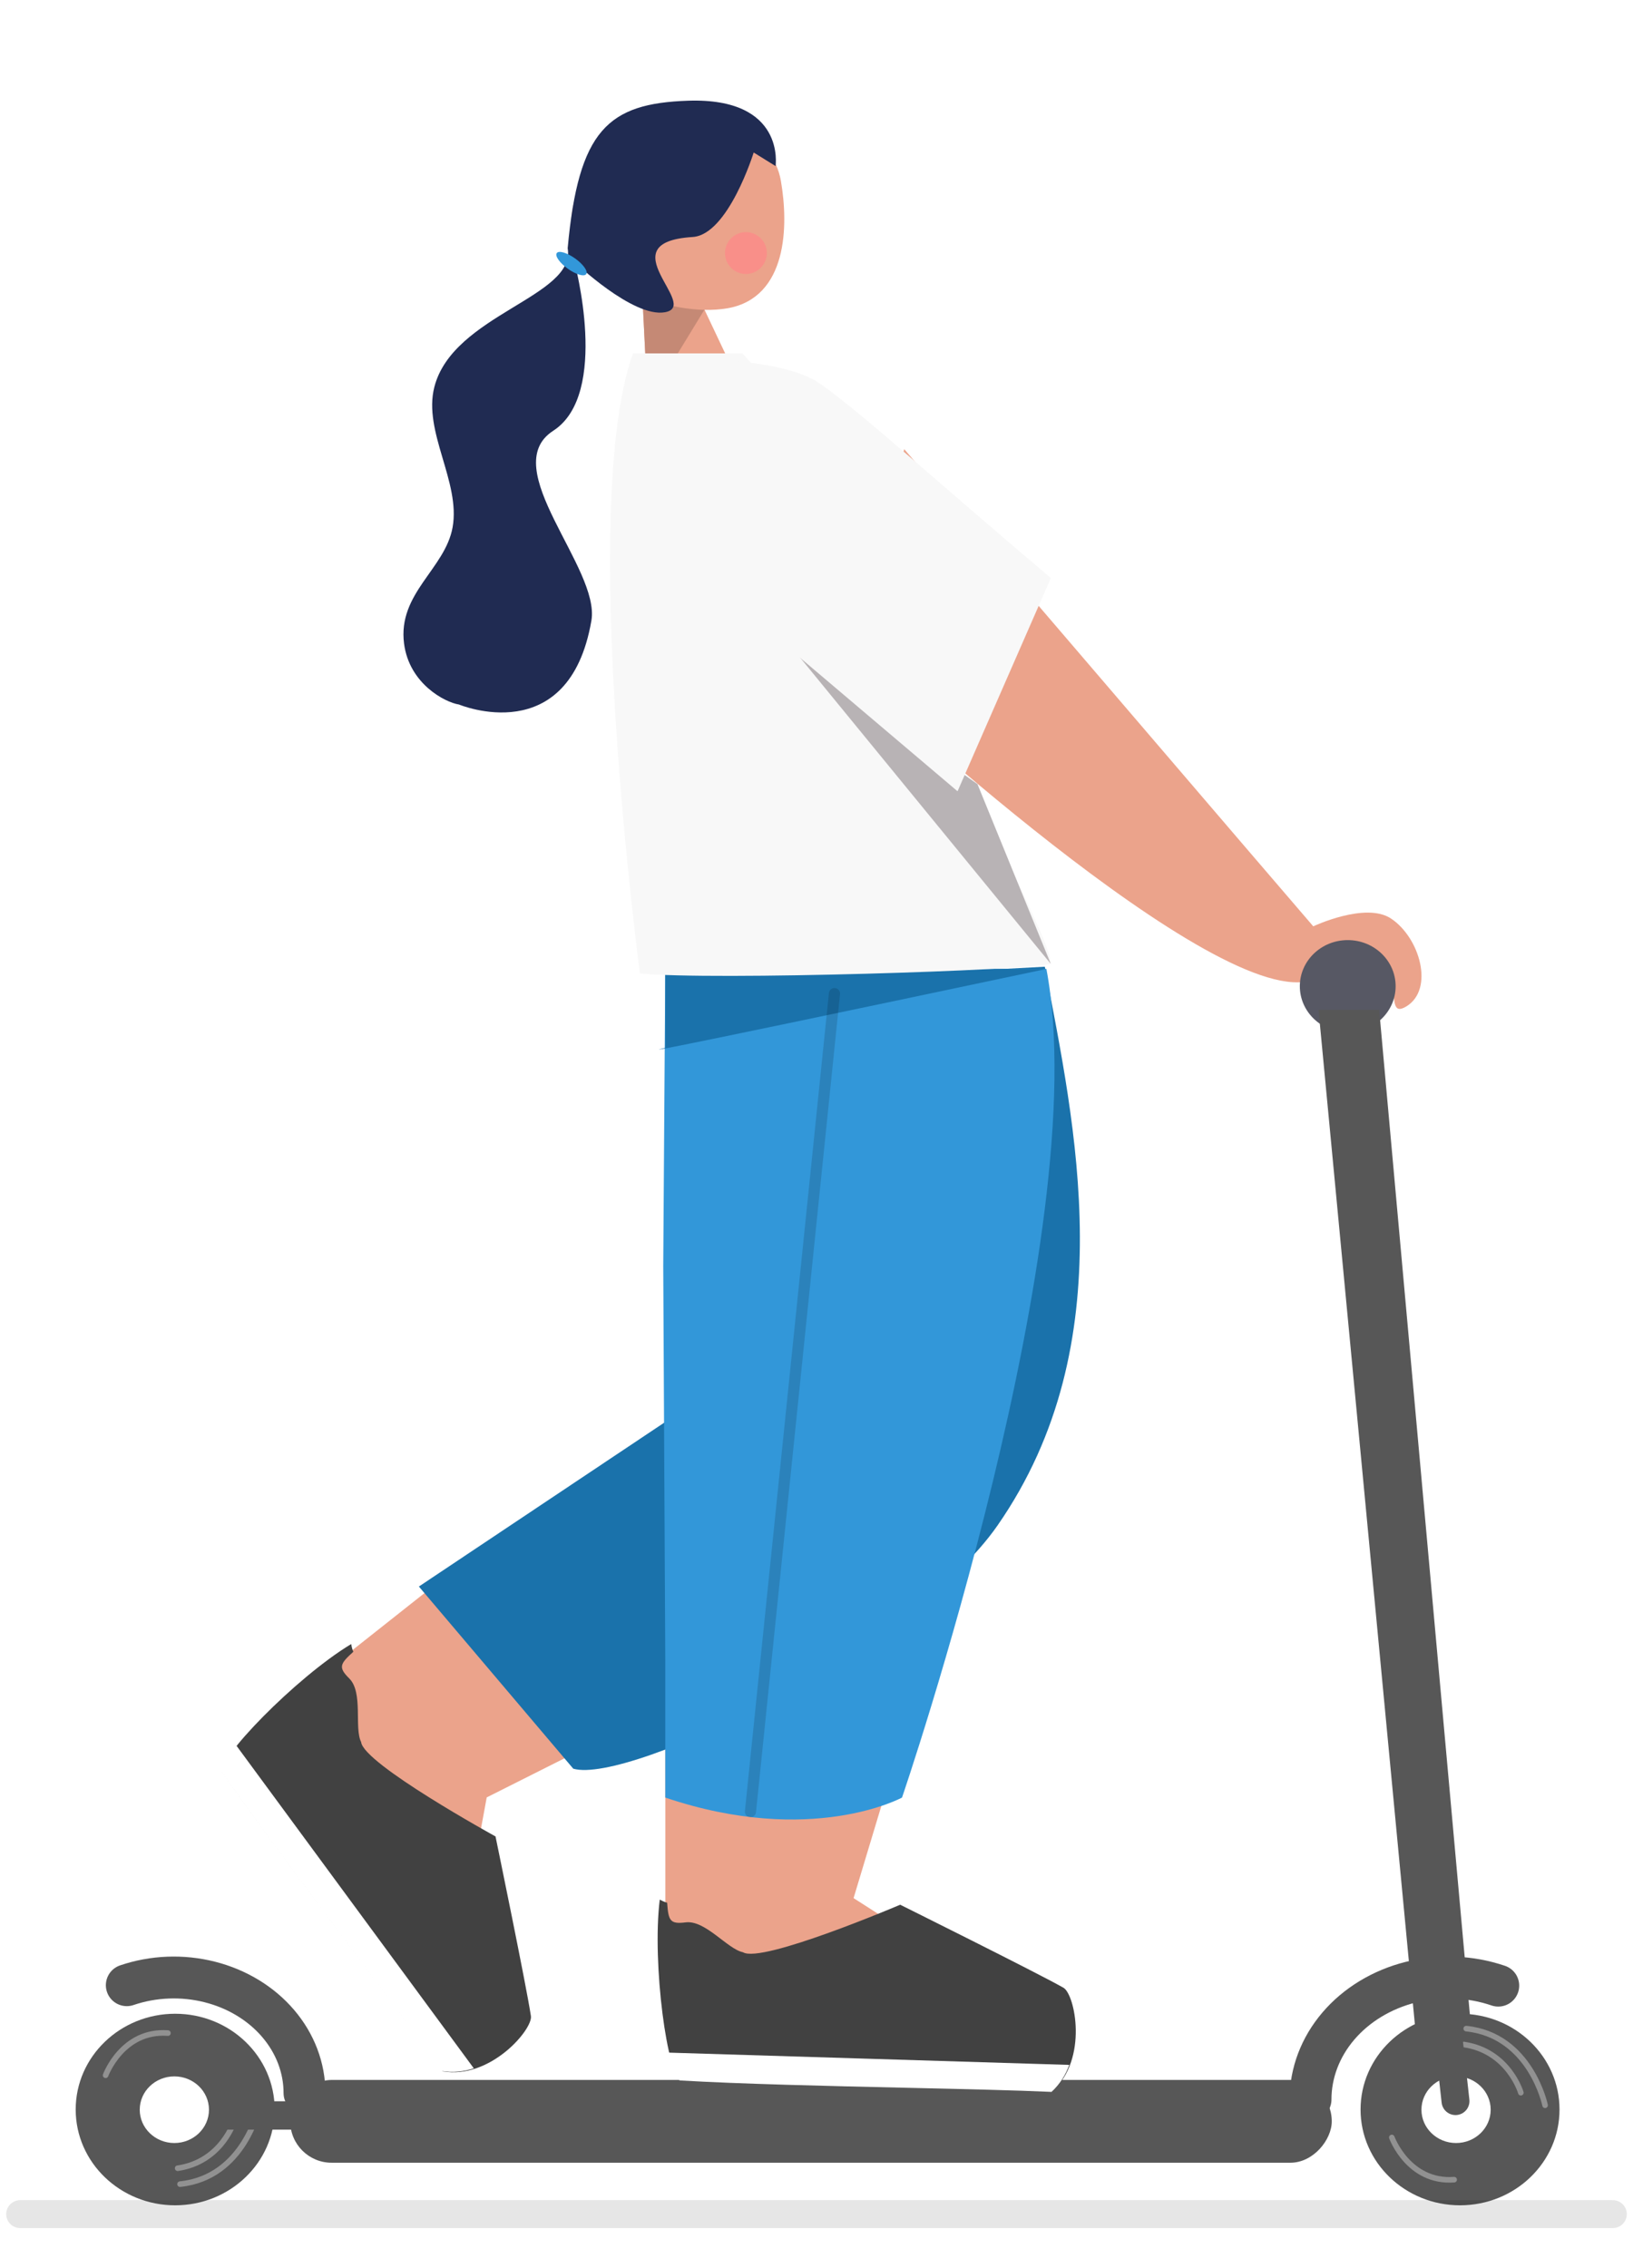 <svg width="162" height="225" viewBox="0 0 162 225" fill="none" xmlns="http://www.w3.org/2000/svg">
<path d="M74.669 40.825L69.373 29.634L63.725 29.304L64.354 41.96L74.669 40.825Z" fill="#EBA38B"/>
<path d="M64.254 39.948L69.892 30.707L63.724 29.304L64.254 39.948Z" fill="#C58975"/>
<path d="M72.149 30.444C69.269 30.943 65.664 30.236 62.686 28.851C61.195 28.158 59.855 27.293 58.837 26.317C57.82 25.342 57.116 24.249 56.917 23.101C56.129 18.561 60.208 14.118 65.94 13.124C68.798 12.628 71.441 12.699 73.473 13.463C75.513 14.229 76.937 15.695 77.331 17.968C77.717 20.194 77.876 23.049 77.216 25.479C76.555 27.914 75.063 29.938 72.149 30.444Z" fill="#EBA38B" stroke="#EBA38B" stroke-width="0.277"/>
<path d="M62.501 22.02C62.58 22.029 62.623 22.091 62.597 22.159C62.571 22.227 62.485 22.274 62.406 22.265L62.501 22.02ZM61.752 24.483C61.809 24.524 61.804 24.602 61.742 24.656C61.68 24.711 61.584 24.721 61.528 24.68L61.752 24.483ZM62.406 22.265C61.661 22.177 61.117 22.446 60.931 22.83C60.738 23.23 60.881 23.843 61.752 24.483L61.528 24.68C60.628 24.018 60.389 23.319 60.651 22.777C60.92 22.221 61.667 21.921 62.501 22.02L62.406 22.265Z" fill="#D9876B"/>
<g filter="url(#filter0_f_103_11)">
<circle r="2.077" transform="matrix(-0.985 0.171 0.171 0.985 73.998 25.104)" fill="#FF8888" fill-opacity="0.72"/>
</g>
<path d="M83.542 65.826L89.704 44.562C90.009 44.863 129.356 90.848 130.281 91.891C130.281 91.891 135.473 89.442 137.994 91.119C140.868 93.032 142.291 98.118 139.536 99.824C136.782 101.529 140.307 94.333 134.578 93.653C132.264 93.379 132.442 96.356 130.281 97.179C121.026 100.705 86.103 68.342 83.542 65.826Z" fill="#EBA38B"/>
<ellipse rx="4.752" ry="4.575" transform="matrix(-1 0 0 1 133.7 97.833)" fill="#575864"/>
<ellipse rx="9.869" ry="9.501" transform="matrix(-1 0 0 1 144.842 209.265)" fill="#575757"/>
<ellipse rx="9.869" ry="9.501" transform="matrix(-1 0 0 1 17.378 209.265)" fill="#575757"/>
<path d="M17.859 216.666C24.25 216.005 25.682 209.063 25.682 209.063" stroke="#919191" stroke-width="0.554" stroke-linecap="round"/>
<path d="M16.66 201.681C12.13 201.351 10.477 205.868 10.477 205.868" stroke="#919191" stroke-width="0.554" stroke-linecap="round"/>
<path d="M17.625 215.089C22.071 214.437 23.279 210.308 23.279 210.308" stroke="#919191" stroke-width="0.554" stroke-linecap="round"/>
<rect width="2.815" height="23.638" transform="matrix(0 -1 -1 0 37.744 211.261)" fill="#575757"/>
<path d="M30.207 207.627C30.207 205.137 29.289 202.715 27.593 200.728C25.896 198.74 23.513 197.294 20.804 196.61C18.095 195.925 15.207 196.038 12.578 196.933" stroke="#575757" stroke-width="4.153" stroke-linecap="round"/>
<path d="M130.009 208.274C130.009 205.644 130.978 203.085 132.771 200.985C134.563 198.885 137.081 197.358 139.943 196.635C142.805 195.911 145.856 196.031 148.634 196.976" stroke="#575757" stroke-width="4.153" stroke-linecap="round"/>
<rect width="103.323" height="8.211" rx="4.105" transform="matrix(-1 0 0 1 132.116 206.332)" fill="#575757"/>
<ellipse rx="3.434" ry="3.305" transform="matrix(-1 0 0 1 17.297 209.283)" fill="white"/>
<path d="M145.456 201.24C151.846 201.901 153.279 208.842 153.279 208.842" stroke="#919191" stroke-width="0.554" stroke-linecap="round"/>
<path d="M144.257 216.224C139.727 216.555 138.074 212.037 138.074 212.037" stroke="#919191" stroke-width="0.554" stroke-linecap="round"/>
<path d="M145.221 202.816C149.668 203.468 150.875 207.598 150.875 207.598" stroke="#919191" stroke-width="0.554" stroke-linecap="round"/>
<ellipse rx="3.434" ry="3.305" transform="matrix(-1 0 0 1 144.447 209.283)" fill="white"/>
<path d="M130.803 100.176H136.82L145.905 200.813C145.905 200.813 144.789 200.728 144.017 200.813C143.165 200.907 140.36 200.813 140.36 200.813L130.803 100.176Z" fill="#575757"/>
<path d="M144.391 208.43L143.083 196.576" stroke="#575757" stroke-width="2.769" stroke-linecap="round"/>
<path d="M26.412 170.457L46.415 154.63L63.889 170.457L48.284 178.303L46.415 188.5L39.741 192.681L26.412 170.457Z" fill="#EBA38B"/>
<path d="M34.649 166.505C33.528 165.396 33.735 165.047 35.053 163.855C34.912 163.577 34.84 163.09 34.84 163.09C29.352 166.394 21.298 174.706 22.086 175.841C27.915 184.242 39.087 198.704 43.918 205.48C48.661 206.29 52.863 201.305 52.669 199.997C52.235 197.073 49.157 182.175 49.157 182.175C49.157 182.175 36.046 174.969 35.825 172.809C35.121 171.42 36.05 167.892 34.649 166.505Z" fill="#414141"/>
<path fill-rule="evenodd" clip-rule="evenodd" d="M23.396 173.091C22.323 174.42 21.747 175.428 21.986 175.773C25.361 180.645 30.527 187.552 35.216 193.82C38.622 198.373 41.776 202.59 43.807 205.443C44.919 205.633 46.001 205.504 47.003 205.179L23.396 173.091Z" fill="white"/>
<path d="M66.003 197.545L66.003 169.305L90.614 168.589L84.678 188.294L92.962 193.597L91.799 201.385L66.003 197.545Z" fill="#EBA38B"/>
<path d="M68.02 190.699C66.456 190.897 66.308 190.518 66.183 188.746C65.878 188.685 65.45 188.441 65.45 188.441C64.665 194.799 66.236 206.265 67.616 206.345C77.823 206.941 96.097 207.073 104.41 207.452C107.974 204.219 106.644 197.836 105.495 197.182C102.926 195.719 89.303 188.949 89.303 188.949C89.303 188.949 75.542 194.821 73.707 193.663C72.178 193.359 69.975 190.451 68.02 190.699Z" fill="#414141"/>
<path fill-rule="evenodd" clip-rule="evenodd" d="M66.26 203.618C66.644 205.282 67.082 206.358 67.501 206.383C73.416 206.732 82.04 206.928 89.866 207.106C95.551 207.235 100.814 207.354 104.314 207.516C105.149 206.759 105.715 205.828 106.077 204.838L66.26 203.618Z" fill="white"/>
<path d="M77.558 97.294L103.649 95.899C106.593 111.489 111.546 133.204 98.96 151.324C90.523 163.47 62.404 177.057 56.87 175.454L41.555 157.384L71.414 137.441L77.558 97.294Z" fill="#1A72AB"/>
<path d="M65.998 96.121L103.807 96.121C108.725 122.161 89.484 178.319 89.484 178.319C89.484 178.319 80.504 183.215 65.998 178.319L65.998 164.766L65.796 125.573L65.998 96.121Z" fill="#3297D9"/>
<path d="M65.998 96.121L103.808 96.121C57.421 105.929 65.998 103.946 65.998 103.946L65.998 96.121Z" fill="#1A72AB"/>
<path d="M82.782 98.565L74.448 179.713" stroke="black" stroke-opacity="0.14" stroke-width="1.107" stroke-linecap="round"/>
<path d="M73.653 35.056L76.447 38.196C79.577 46.897 105.924 94.994 104.135 95.622C102.347 96.25 70.635 97.283 63.481 96.564C63.481 96.564 57.311 50.288 62.792 35.056H73.653Z" fill="#F8F8F8"/>
<path d="M96.969 77.786L104.246 95.622L79.329 65.182L96.969 77.786Z" fill="#B8B3B5"/>
<path d="M81.37 38.069C77.316 35.236 66.755 35.617 64.484 35.429L78.579 64.581L94.993 78.494L104.248 57.339C93.508 48.269 85.423 40.903 81.37 38.069Z" fill="#F8F8F8"/>
<path d="M76.939 16.474L74.768 15.128C74.768 15.128 72.243 23.29 68.716 23.51C60.182 24.041 69.58 30.336 65.957 30.976C62.783 31.537 56.981 25.977 56.981 25.977C56.981 25.977 60.546 39.075 54.883 42.731C49.207 46.396 59.569 56.357 58.668 61.571C56.441 74.466 45.532 69.888 45.532 69.888C44.164 69.681 40.599 67.841 40.084 63.845C39.44 58.85 44.157 56.439 44.899 52.313C45.709 47.807 41.95 42.828 43.089 38.393C44.942 31.172 57.152 29.453 56.315 24.626C57.389 12.895 60.317 10.258 68.263 9.99C77.975 9.663 76.939 16.474 76.939 16.474Z" fill="#202B52"/>
<ellipse rx="1.794" ry="0.625" transform="matrix(-0.814 -0.581 -0.581 0.814 56.693 26.15)" fill="#3297D9"/>
<path d="M160 219.64C37.831 219.64 3.763 219.64 2 219.64" stroke="black" stroke-opacity="0.1" stroke-width="2.769" stroke-linecap="round"/>
<defs>
<filter id="filter0_f_103_11" x="71.367" y="22.473" width="5.261" height="5.261" filterUnits="userSpaceOnUse" color-interpolation-filters="sRGB">
<feFlood flood-opacity="0" result="BackgroundImageFix"/>
<feBlend mode="normal" in="SourceGraphic" in2="BackgroundImageFix" result="shape"/>
<feGaussianBlur stdDeviation="0.277" result="effect1_foregroundBlur_103_11"/>
</filter>
</defs>
</svg>
